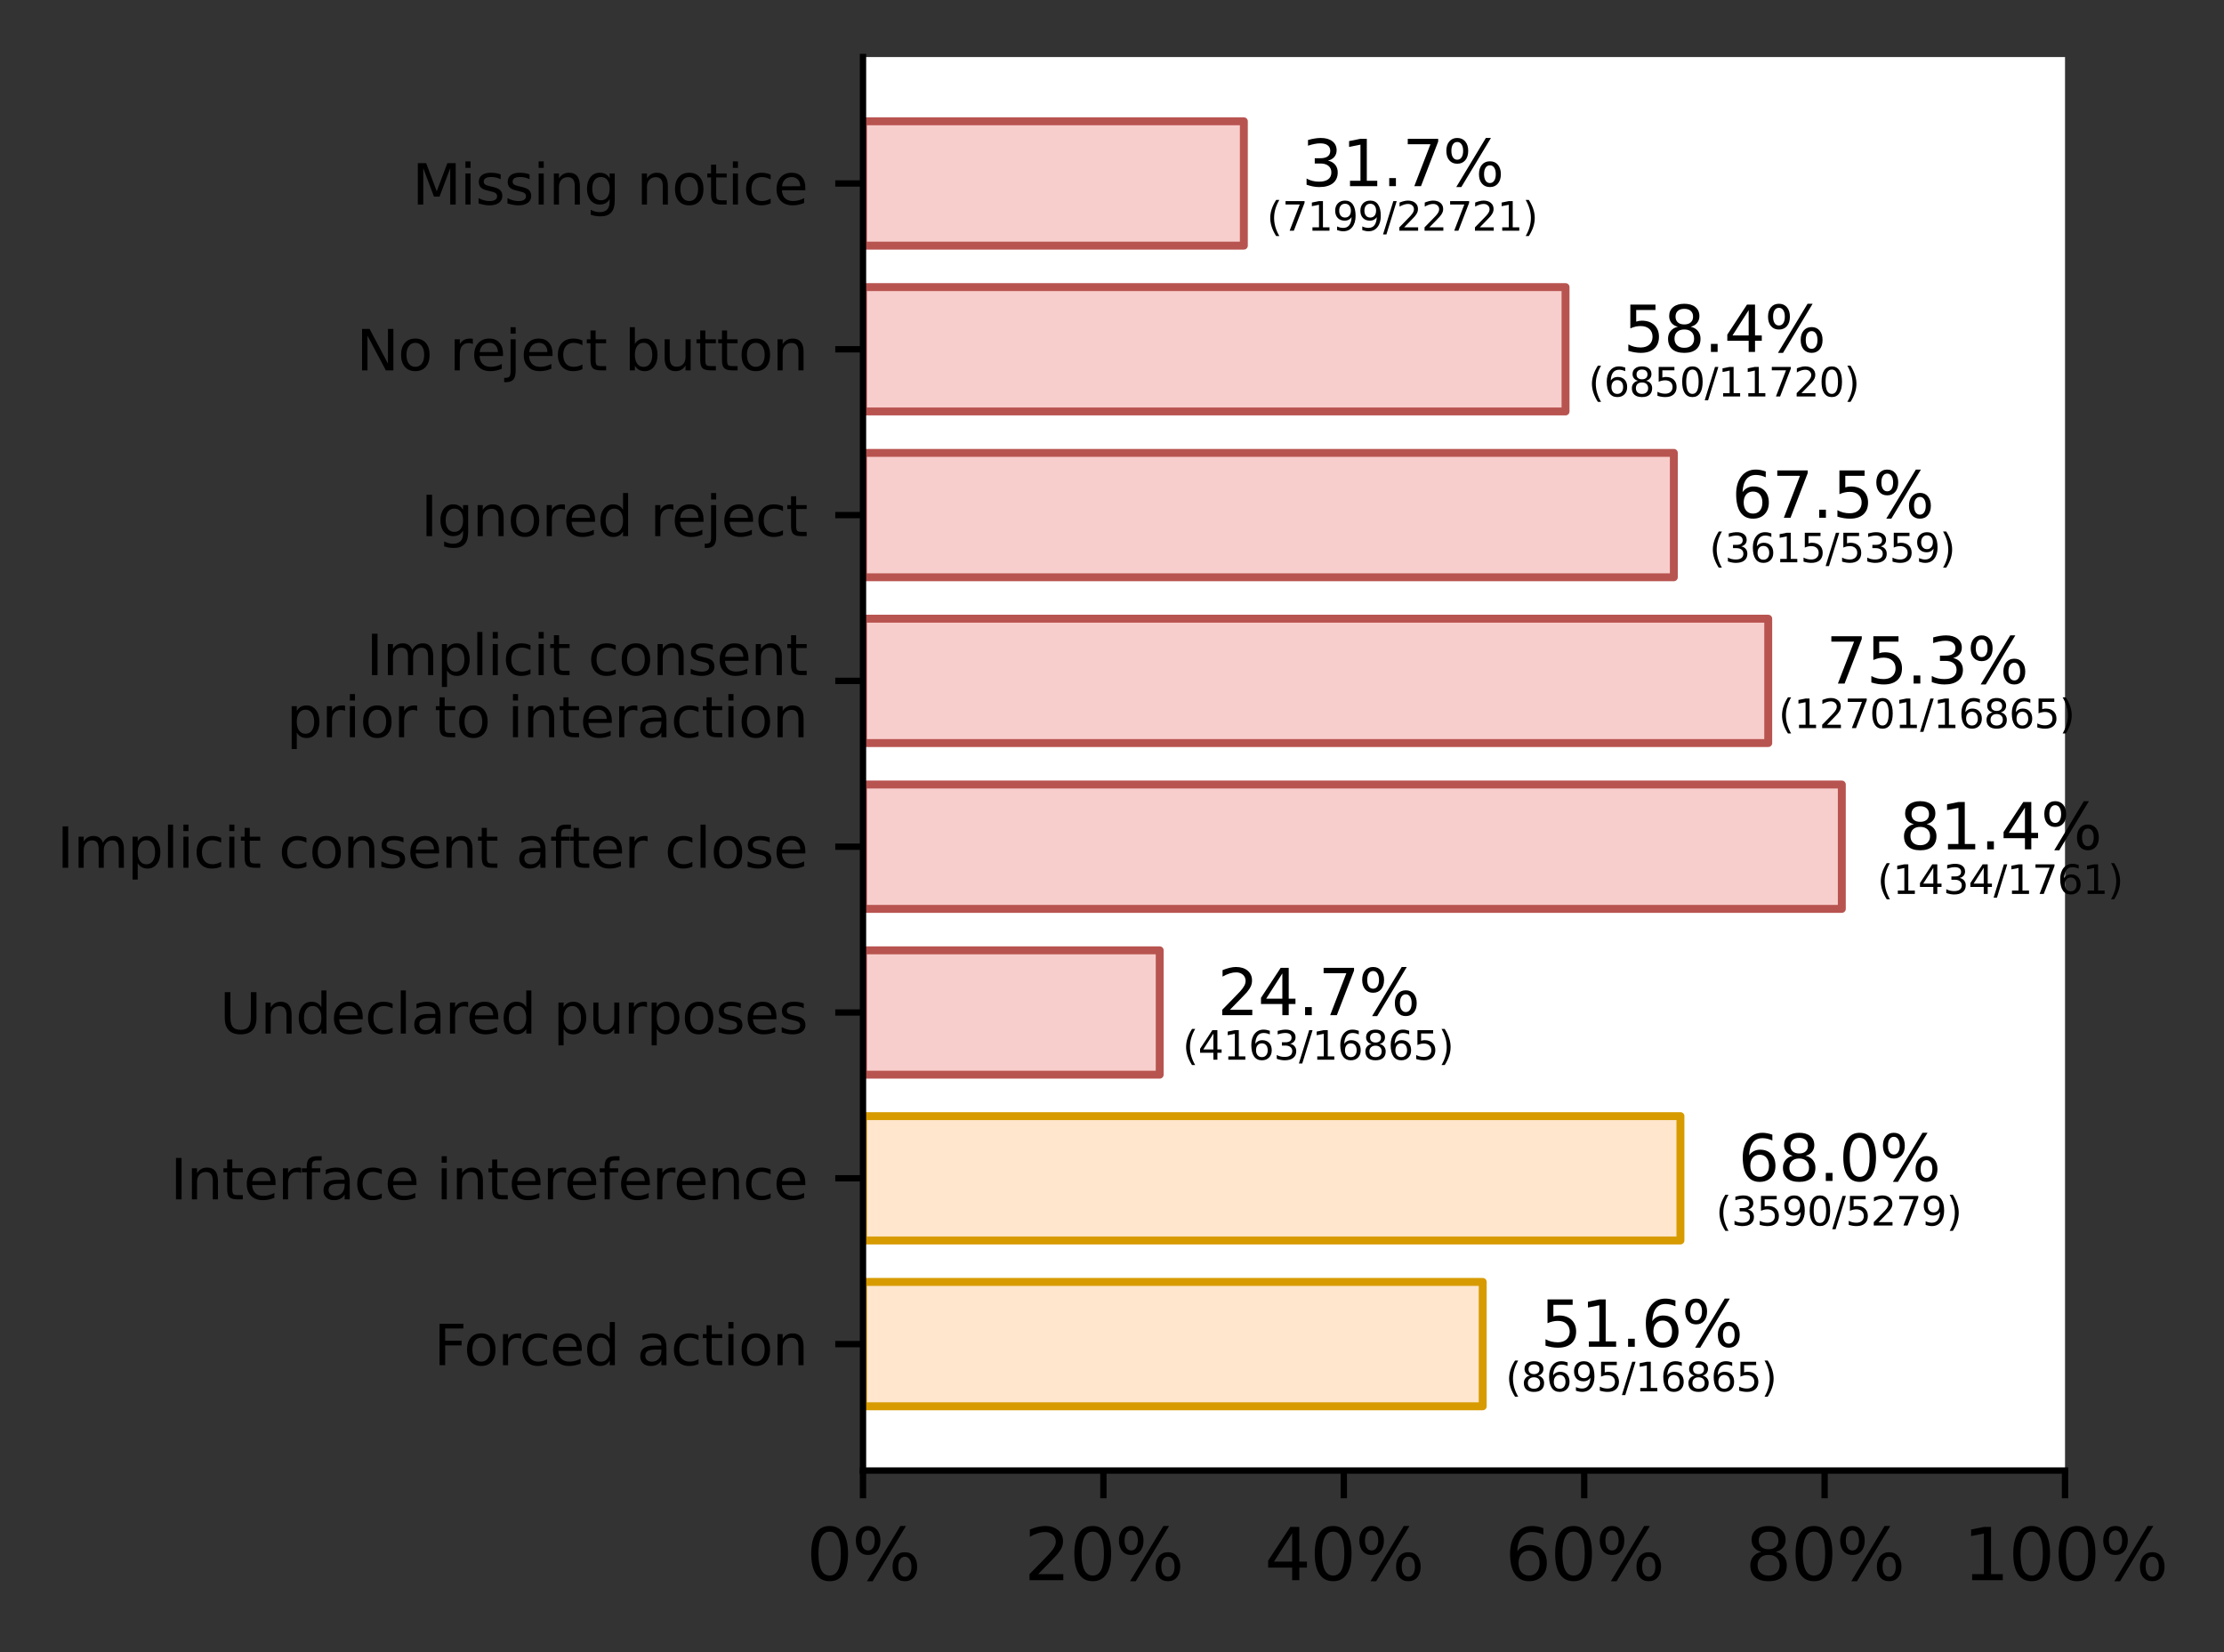 <?xml version="1.0" encoding="utf-8" standalone="no"?>
<!DOCTYPE svg PUBLIC "-//W3C//DTD SVG 1.1//EN"
  "http://www.w3.org/Graphics/SVG/1.1/DTD/svg11.dtd">
<svg xmlns:xlink="http://www.w3.org/1999/xlink" width="280.7pt" height="208.51pt" viewBox="0 0 280.7 208.51" xmlns="http://www.w3.org/2000/svg" version="1.1">
 <rect x="0" y="0" width="280.7" height="208.51" fill="#333333" stroke="none"/>
 <defs>
  <style type="text/css">*{stroke-linejoin: round; stroke-linecap: butt}</style>
 </defs>
 <g id="figure_1">
  <g id="patch_1">
   <path d="M 0 208.51 
L 280.7 208.51 
L 280.7 0 
L 0 0 
L 0 208.51 
z
" style="fill: none"/>
  </g>
  <g id="axes_1">
   <g id="patch_2">
    <path d="M 108.922 185.6 
L 260.635 185.6 
L 260.635 7.2 
L 108.922 7.2 
z
" style="fill: #ffffff"/>
   </g>
   <g id="patch_3">
    <path d="M 108.922 177.491 
L 187.14 177.491 
L 187.14 161.796 
L 108.922 161.796 
z
" clip-path="url(#p25008e82f8)" style="fill: #ffe6cc; stroke: #d79b00; stroke-linejoin: miter"/>
   </g>
   <g id="patch_4">
    <path d="M 108.922 156.564 
L 212.095 156.564 
L 212.095 140.869 
L 108.922 140.869 
z
" clip-path="url(#p25008e82f8)" style="fill: #ffe6cc; stroke: #d79b00; stroke-linejoin: miter"/>
   </g>
   <g id="patch_5">
    <path d="M 108.922 135.638 
L 146.371 135.638 
L 146.371 119.943 
L 108.922 119.943 
z
" clip-path="url(#p25008e82f8)" style="fill: #f8cecc; stroke: #b85450; stroke-linejoin: miter"/>
   </g>
   <g id="patch_6">
    <path d="M 108.922 114.711 
L 232.463 114.711 
L 232.463 99.016 
L 108.922 99.016 
z
" clip-path="url(#p25008e82f8)" style="fill: #f8cecc; stroke: #b85450; stroke-linejoin: miter"/>
   </g>
   <g id="patch_7">
    <path d="M 108.922 93.784 
L 223.176 93.784 
L 223.176 78.089 
L 108.922 78.089 
z
" clip-path="url(#p25008e82f8)" style="fill: #f8cecc; stroke: #b85450; stroke-linejoin: miter"/>
   </g>
   <g id="patch_8">
    <path d="M 108.922 72.857 
L 211.262 72.857 
L 211.262 57.162 
L 108.922 57.162 
z
" clip-path="url(#p25008e82f8)" style="fill: #f8cecc; stroke: #b85450; stroke-linejoin: miter"/>
   </g>
   <g id="patch_9">
    <path d="M 108.922 51.931 
L 197.594 51.931 
L 197.594 36.236 
L 108.922 36.236 
z
" clip-path="url(#p25008e82f8)" style="fill: #f8cecc; stroke: #b85450; stroke-linejoin: miter"/>
   </g>
   <g id="patch_10">
    <path d="M 108.922 31.004 
L 156.991 31.004 
L 156.991 15.309 
L 108.922 15.309 
z
" clip-path="url(#p25008e82f8)" style="fill: #f8cecc; stroke: #b85450; stroke-linejoin: miter"/>
   </g>
   <g id="matplotlib.axis_1">
    <g id="xtick_1">
     <g id="line2d_1">
      <defs>
       <path id="ma6d0a137b1" d="M 0 0 
L 0 3.5 
" style="stroke: #000000; stroke-width: 0.8"/>
      </defs>
      <g>
       <use xlink:href="#ma6d0a137b1" x="108.922" y="185.6" style="stroke: #000000; stroke-width: 0.8"/>
      </g>
     </g>
     <g id="text_1">
      <!-- 0% -->
      <g transform="translate(101.783 199.439)scale(0.09 -0.09)">
       <defs>
        <path id="DejaVuSans-30" d="M 2034 4250 
Q 1547 4250 1301 3770 
Q 1056 3291 1056 2328 
Q 1056 1369 1301 889 
Q 1547 409 2034 409 
Q 2525 409 2770 889 
Q 3016 1369 3016 2328 
Q 3016 3291 2770 3770 
Q 2525 4250 2034 4250 
z
M 2034 4750 
Q 2819 4750 3233 4129 
Q 3647 3509 3647 2328 
Q 3647 1150 3233 529 
Q 2819 -91 2034 -91 
Q 1250 -91 836 529 
Q 422 1150 422 2328 
Q 422 3509 836 4129 
Q 1250 4750 2034 4750 
z
" transform="scale(0.016)"/>
        <path id="DejaVuSans-25" d="M 4653 2053 
Q 4381 2053 4226 1822 
Q 4072 1591 4072 1178 
Q 4072 772 4226 539 
Q 4381 306 4653 306 
Q 4919 306 5073 539 
Q 5228 772 5228 1178 
Q 5228 1588 5073 1820 
Q 4919 2053 4653 2053 
z
M 4653 2450 
Q 5147 2450 5437 2106 
Q 5728 1763 5728 1178 
Q 5728 594 5436 251 
Q 5144 -91 4653 -91 
Q 4153 -91 3862 251 
Q 3572 594 3572 1178 
Q 3572 1766 3864 2108 
Q 4156 2450 4653 2450 
z
M 1428 4353 
Q 1159 4353 1004 4120 
Q 850 3888 850 3481 
Q 850 3069 1003 2837 
Q 1156 2606 1428 2606 
Q 1700 2606 1854 2837 
Q 2009 3069 2009 3481 
Q 2009 3884 1853 4118 
Q 1697 4353 1428 4353 
z
M 4250 4750 
L 4750 4750 
L 1831 -91 
L 1331 -91 
L 4250 4750 
z
M 1428 4750 
Q 1922 4750 2215 4408 
Q 2509 4066 2509 3481 
Q 2509 2891 2217 2550 
Q 1925 2209 1428 2209 
Q 931 2209 642 2551 
Q 353 2894 353 3481 
Q 353 4063 643 4406 
Q 934 4750 1428 4750 
z
" transform="scale(0.016)"/>
       </defs>
       <use xlink:href="#DejaVuSans-30"/>
       <use xlink:href="#DejaVuSans-25" x="63.623"/>
      </g>
     </g>
    </g>
    <g id="xtick_2">
     <g id="line2d_2">
      <g>
       <use xlink:href="#ma6d0a137b1" x="139.265" y="185.6" style="stroke: #000000; stroke-width: 0.8"/>
      </g>
     </g>
     <g id="text_2">
      <!-- 20% -->
      <g transform="translate(129.263 199.439)scale(0.09 -0.09)">
       <defs>
        <path id="DejaVuSans-32" d="M 1228 531 
L 3431 531 
L 3431 0 
L 469 0 
L 469 531 
Q 828 903 1448 1529 
Q 2069 2156 2228 2338 
Q 2531 2678 2651 2914 
Q 2772 3150 2772 3378 
Q 2772 3750 2511 3984 
Q 2250 4219 1831 4219 
Q 1534 4219 1204 4116 
Q 875 4013 500 3803 
L 500 4441 
Q 881 4594 1212 4672 
Q 1544 4750 1819 4750 
Q 2544 4750 2975 4387 
Q 3406 4025 3406 3419 
Q 3406 3131 3298 2873 
Q 3191 2616 2906 2266 
Q 2828 2175 2409 1742 
Q 1991 1309 1228 531 
z
" transform="scale(0.016)"/>
       </defs>
       <use xlink:href="#DejaVuSans-32"/>
       <use xlink:href="#DejaVuSans-30" x="63.623"/>
       <use xlink:href="#DejaVuSans-25" x="127.246"/>
      </g>
     </g>
    </g>
    <g id="xtick_3">
     <g id="line2d_3">
      <g>
       <use xlink:href="#ma6d0a137b1" x="169.607" y="185.6" style="stroke: #000000; stroke-width: 0.8"/>
      </g>
     </g>
     <g id="text_3">
      <!-- 40% -->
      <g transform="translate(159.605 199.439)scale(0.09 -0.09)">
       <defs>
        <path id="DejaVuSans-34" d="M 2419 4116 
L 825 1625 
L 2419 1625 
L 2419 4116 
z
M 2253 4666 
L 3047 4666 
L 3047 1625 
L 3713 1625 
L 3713 1100 
L 3047 1100 
L 3047 0 
L 2419 0 
L 2419 1100 
L 313 1100 
L 313 1709 
L 2253 4666 
z
" transform="scale(0.016)"/>
       </defs>
       <use xlink:href="#DejaVuSans-34"/>
       <use xlink:href="#DejaVuSans-30" x="63.623"/>
       <use xlink:href="#DejaVuSans-25" x="127.246"/>
      </g>
     </g>
    </g>
    <g id="xtick_4">
     <g id="line2d_4">
      <g>
       <use xlink:href="#ma6d0a137b1" x="199.95" y="185.6" style="stroke: #000000; stroke-width: 0.8"/>
      </g>
     </g>
     <g id="text_4">
      <!-- 60% -->
      <g transform="translate(189.948 199.439)scale(0.09 -0.09)">
       <defs>
        <path id="DejaVuSans-36" d="M 2113 2584 
Q 1688 2584 1439 2293 
Q 1191 2003 1191 1497 
Q 1191 994 1439 701 
Q 1688 409 2113 409 
Q 2538 409 2786 701 
Q 3034 994 3034 1497 
Q 3034 2003 2786 2293 
Q 2538 2584 2113 2584 
z
M 3366 4563 
L 3366 3988 
Q 3128 4100 2886 4159 
Q 2644 4219 2406 4219 
Q 1781 4219 1451 3797 
Q 1122 3375 1075 2522 
Q 1259 2794 1537 2939 
Q 1816 3084 2150 3084 
Q 2853 3084 3261 2657 
Q 3669 2231 3669 1497 
Q 3669 778 3244 343 
Q 2819 -91 2113 -91 
Q 1303 -91 875 529 
Q 447 1150 447 2328 
Q 447 3434 972 4092 
Q 1497 4750 2381 4750 
Q 2619 4750 2861 4703 
Q 3103 4656 3366 4563 
z
" transform="scale(0.016)"/>
       </defs>
       <use xlink:href="#DejaVuSans-36"/>
       <use xlink:href="#DejaVuSans-30" x="63.623"/>
       <use xlink:href="#DejaVuSans-25" x="127.246"/>
      </g>
     </g>
    </g>
    <g id="xtick_5">
     <g id="line2d_5">
      <g>
       <use xlink:href="#ma6d0a137b1" x="230.292" y="185.6" style="stroke: #000000; stroke-width: 0.8"/>
      </g>
     </g>
     <g id="text_5">
      <!-- 80% -->
      <g transform="translate(220.29 199.439)scale(0.09 -0.09)">
       <defs>
        <path id="DejaVuSans-38" d="M 2034 2216 
Q 1584 2216 1326 1975 
Q 1069 1734 1069 1313 
Q 1069 891 1326 650 
Q 1584 409 2034 409 
Q 2484 409 2743 651 
Q 3003 894 3003 1313 
Q 3003 1734 2745 1975 
Q 2488 2216 2034 2216 
z
M 1403 2484 
Q 997 2584 770 2862 
Q 544 3141 544 3541 
Q 544 4100 942 4425 
Q 1341 4750 2034 4750 
Q 2731 4750 3128 4425 
Q 3525 4100 3525 3541 
Q 3525 3141 3298 2862 
Q 3072 2584 2669 2484 
Q 3125 2378 3379 2068 
Q 3634 1759 3634 1313 
Q 3634 634 3220 271 
Q 2806 -91 2034 -91 
Q 1263 -91 848 271 
Q 434 634 434 1313 
Q 434 1759 690 2068 
Q 947 2378 1403 2484 
z
M 1172 3481 
Q 1172 3119 1398 2916 
Q 1625 2713 2034 2713 
Q 2441 2713 2670 2916 
Q 2900 3119 2900 3481 
Q 2900 3844 2670 4047 
Q 2441 4250 2034 4250 
Q 1625 4250 1398 4047 
Q 1172 3844 1172 3481 
z
" transform="scale(0.016)"/>
       </defs>
       <use xlink:href="#DejaVuSans-38"/>
       <use xlink:href="#DejaVuSans-30" x="63.623"/>
       <use xlink:href="#DejaVuSans-25" x="127.246"/>
      </g>
     </g>
    </g>
    <g id="xtick_6">
     <g id="line2d_6">
      <g>
       <use xlink:href="#ma6d0a137b1" x="260.635" y="185.6" style="stroke: #000000; stroke-width: 0.8"/>
      </g>
     </g>
     <g id="text_6">
      <!-- 100% -->
      <g transform="translate(247.769 199.439)scale(0.09 -0.09)">
       <defs>
        <path id="DejaVuSans-31" d="M 794 531 
L 1825 531 
L 1825 4091 
L 703 3866 
L 703 4441 
L 1819 4666 
L 2450 4666 
L 2450 531 
L 3481 531 
L 3481 0 
L 794 0 
L 794 531 
z
" transform="scale(0.016)"/>
       </defs>
       <use xlink:href="#DejaVuSans-31"/>
       <use xlink:href="#DejaVuSans-30" x="63.623"/>
       <use xlink:href="#DejaVuSans-30" x="127.246"/>
       <use xlink:href="#DejaVuSans-25" x="190.869"/>
      </g>
     </g>
    </g>
   </g>
   <g id="matplotlib.axis_2">
    <g id="ytick_1">
     <g id="line2d_7">
      <defs>
       <path id="m788b584816" d="M 0 0 
L -3.5 0 
" style="stroke: #000000; stroke-width: 0.8"/>
      </defs>
      <g>
       <use xlink:href="#m788b584816" x="108.922" y="169.643" style="stroke: #000000; stroke-width: 0.8"/>
      </g>
     </g>
     <g id="text_7">
      <!-- Forced action -->
      <g transform="translate(54.775 172.303)scale(0.07 -0.07)">
       <defs>
        <path id="DejaVuSans-46" d="M 628 4666 
L 3309 4666 
L 3309 4134 
L 1259 4134 
L 1259 2759 
L 3109 2759 
L 3109 2228 
L 1259 2228 
L 1259 0 
L 628 0 
L 628 4666 
z
" transform="scale(0.016)"/>
        <path id="DejaVuSans-6f" d="M 1959 3097 
Q 1497 3097 1228 2736 
Q 959 2375 959 1747 
Q 959 1119 1226 758 
Q 1494 397 1959 397 
Q 2419 397 2687 759 
Q 2956 1122 2956 1747 
Q 2956 2369 2687 2733 
Q 2419 3097 1959 3097 
z
M 1959 3584 
Q 2709 3584 3137 3096 
Q 3566 2609 3566 1747 
Q 3566 888 3137 398 
Q 2709 -91 1959 -91 
Q 1206 -91 779 398 
Q 353 888 353 1747 
Q 353 2609 779 3096 
Q 1206 3584 1959 3584 
z
" transform="scale(0.016)"/>
        <path id="DejaVuSans-72" d="M 2631 2963 
Q 2534 3019 2420 3045 
Q 2306 3072 2169 3072 
Q 1681 3072 1420 2755 
Q 1159 2438 1159 1844 
L 1159 0 
L 581 0 
L 581 3500 
L 1159 3500 
L 1159 2956 
Q 1341 3275 1631 3429 
Q 1922 3584 2338 3584 
Q 2397 3584 2469 3576 
Q 2541 3569 2628 3553 
L 2631 2963 
z
" transform="scale(0.016)"/>
        <path id="DejaVuSans-63" d="M 3122 3366 
L 3122 2828 
Q 2878 2963 2633 3030 
Q 2388 3097 2138 3097 
Q 1578 3097 1268 2742 
Q 959 2388 959 1747 
Q 959 1106 1268 751 
Q 1578 397 2138 397 
Q 2388 397 2633 464 
Q 2878 531 3122 666 
L 3122 134 
Q 2881 22 2623 -34 
Q 2366 -91 2075 -91 
Q 1284 -91 818 406 
Q 353 903 353 1747 
Q 353 2603 823 3093 
Q 1294 3584 2113 3584 
Q 2378 3584 2631 3529 
Q 2884 3475 3122 3366 
z
" transform="scale(0.016)"/>
        <path id="DejaVuSans-65" d="M 3597 1894 
L 3597 1613 
L 953 1613 
Q 991 1019 1311 708 
Q 1631 397 2203 397 
Q 2534 397 2845 478 
Q 3156 559 3463 722 
L 3463 178 
Q 3153 47 2828 -22 
Q 2503 -91 2169 -91 
Q 1331 -91 842 396 
Q 353 884 353 1716 
Q 353 2575 817 3079 
Q 1281 3584 2069 3584 
Q 2775 3584 3186 3129 
Q 3597 2675 3597 1894 
z
M 3022 2063 
Q 3016 2534 2758 2815 
Q 2500 3097 2075 3097 
Q 1594 3097 1305 2825 
Q 1016 2553 972 2059 
L 3022 2063 
z
" transform="scale(0.016)"/>
        <path id="DejaVuSans-64" d="M 2906 2969 
L 2906 4863 
L 3481 4863 
L 3481 0 
L 2906 0 
L 2906 525 
Q 2725 213 2448 61 
Q 2172 -91 1784 -91 
Q 1150 -91 751 415 
Q 353 922 353 1747 
Q 353 2572 751 3078 
Q 1150 3584 1784 3584 
Q 2172 3584 2448 3432 
Q 2725 3281 2906 2969 
z
M 947 1747 
Q 947 1113 1208 752 
Q 1469 391 1925 391 
Q 2381 391 2643 752 
Q 2906 1113 2906 1747 
Q 2906 2381 2643 2742 
Q 2381 3103 1925 3103 
Q 1469 3103 1208 2742 
Q 947 2381 947 1747 
z
" transform="scale(0.016)"/>
        <path id="DejaVuSans-20" transform="scale(0.016)"/>
        <path id="DejaVuSans-61" d="M 2194 1759 
Q 1497 1759 1228 1600 
Q 959 1441 959 1056 
Q 959 750 1161 570 
Q 1363 391 1709 391 
Q 2188 391 2477 730 
Q 2766 1069 2766 1631 
L 2766 1759 
L 2194 1759 
z
M 3341 1997 
L 3341 0 
L 2766 0 
L 2766 531 
Q 2569 213 2275 61 
Q 1981 -91 1556 -91 
Q 1019 -91 701 211 
Q 384 513 384 1019 
Q 384 1609 779 1909 
Q 1175 2209 1959 2209 
L 2766 2209 
L 2766 2266 
Q 2766 2663 2505 2880 
Q 2244 3097 1772 3097 
Q 1472 3097 1187 3025 
Q 903 2953 641 2809 
L 641 3341 
Q 956 3463 1253 3523 
Q 1550 3584 1831 3584 
Q 2591 3584 2966 3190 
Q 3341 2797 3341 1997 
z
" transform="scale(0.016)"/>
        <path id="DejaVuSans-74" d="M 1172 4494 
L 1172 3500 
L 2356 3500 
L 2356 3053 
L 1172 3053 
L 1172 1153 
Q 1172 725 1289 603 
Q 1406 481 1766 481 
L 2356 481 
L 2356 0 
L 1766 0 
Q 1100 0 847 248 
Q 594 497 594 1153 
L 594 3053 
L 172 3053 
L 172 3500 
L 594 3500 
L 594 4494 
L 1172 4494 
z
" transform="scale(0.016)"/>
        <path id="DejaVuSans-69" d="M 603 3500 
L 1178 3500 
L 1178 0 
L 603 0 
L 603 3500 
z
M 603 4863 
L 1178 4863 
L 1178 4134 
L 603 4134 
L 603 4863 
z
" transform="scale(0.016)"/>
        <path id="DejaVuSans-6e" d="M 3513 2113 
L 3513 0 
L 2938 0 
L 2938 2094 
Q 2938 2591 2744 2837 
Q 2550 3084 2163 3084 
Q 1697 3084 1428 2787 
Q 1159 2491 1159 1978 
L 1159 0 
L 581 0 
L 581 3500 
L 1159 3500 
L 1159 2956 
Q 1366 3272 1645 3428 
Q 1925 3584 2291 3584 
Q 2894 3584 3203 3211 
Q 3513 2838 3513 2113 
z
" transform="scale(0.016)"/>
       </defs>
       <use xlink:href="#DejaVuSans-46"/>
       <use xlink:href="#DejaVuSans-6f" x="53.895"/>
       <use xlink:href="#DejaVuSans-72" x="115.076"/>
       <use xlink:href="#DejaVuSans-63" x="153.939"/>
       <use xlink:href="#DejaVuSans-65" x="208.92"/>
       <use xlink:href="#DejaVuSans-64" x="270.443"/>
       <use xlink:href="#DejaVuSans-20" x="333.92"/>
       <use xlink:href="#DejaVuSans-61" x="365.707"/>
       <use xlink:href="#DejaVuSans-63" x="426.986"/>
       <use xlink:href="#DejaVuSans-74" x="481.967"/>
       <use xlink:href="#DejaVuSans-69" x="521.176"/>
       <use xlink:href="#DejaVuSans-6f" x="548.959"/>
       <use xlink:href="#DejaVuSans-6e" x="610.141"/>
      </g>
     </g>
    </g>
    <g id="ytick_2">
     <g id="line2d_8">
      <g>
       <use xlink:href="#m788b584816" x="108.922" y="148.717" style="stroke: #000000; stroke-width: 0.8"/>
      </g>
     </g>
     <g id="text_8">
      <!-- Interface intereference -->
      <g transform="translate(21.506 151.376)scale(0.07 -0.07)">
       <defs>
        <path id="DejaVuSans-49" d="M 628 4666 
L 1259 4666 
L 1259 0 
L 628 0 
L 628 4666 
z
" transform="scale(0.016)"/>
        <path id="DejaVuSans-66" d="M 2375 4863 
L 2375 4384 
L 1825 4384 
Q 1516 4384 1395 4259 
Q 1275 4134 1275 3809 
L 1275 3500 
L 2222 3500 
L 2222 3053 
L 1275 3053 
L 1275 0 
L 697 0 
L 697 3053 
L 147 3053 
L 147 3500 
L 697 3500 
L 697 3744 
Q 697 4328 969 4595 
Q 1241 4863 1831 4863 
L 2375 4863 
z
" transform="scale(0.016)"/>
       </defs>
       <use xlink:href="#DejaVuSans-49"/>
       <use xlink:href="#DejaVuSans-6e" x="29.492"/>
       <use xlink:href="#DejaVuSans-74" x="92.871"/>
       <use xlink:href="#DejaVuSans-65" x="132.08"/>
       <use xlink:href="#DejaVuSans-72" x="193.604"/>
       <use xlink:href="#DejaVuSans-66" x="234.717"/>
       <use xlink:href="#DejaVuSans-61" x="269.922"/>
       <use xlink:href="#DejaVuSans-63" x="331.201"/>
       <use xlink:href="#DejaVuSans-65" x="386.182"/>
       <use xlink:href="#DejaVuSans-20" x="447.705"/>
       <use xlink:href="#DejaVuSans-69" x="479.492"/>
       <use xlink:href="#DejaVuSans-6e" x="507.275"/>
       <use xlink:href="#DejaVuSans-74" x="570.654"/>
       <use xlink:href="#DejaVuSans-65" x="609.863"/>
       <use xlink:href="#DejaVuSans-72" x="671.387"/>
       <use xlink:href="#DejaVuSans-65" x="710.25"/>
       <use xlink:href="#DejaVuSans-66" x="771.773"/>
       <use xlink:href="#DejaVuSans-65" x="806.979"/>
       <use xlink:href="#DejaVuSans-72" x="868.502"/>
       <use xlink:href="#DejaVuSans-65" x="907.365"/>
       <use xlink:href="#DejaVuSans-6e" x="968.889"/>
       <use xlink:href="#DejaVuSans-63" x="1032.268"/>
       <use xlink:href="#DejaVuSans-65" x="1087.248"/>
      </g>
     </g>
    </g>
    <g id="ytick_3">
     <g id="line2d_9">
      <g>
       <use xlink:href="#m788b584816" x="108.922" y="127.79" style="stroke: #000000; stroke-width: 0.8"/>
      </g>
     </g>
     <g id="text_9">
      <!-- Undeclared purposes -->
      <g transform="translate(27.747 130.449)scale(0.07 -0.07)">
       <defs>
        <path id="DejaVuSans-55" d="M 556 4666 
L 1191 4666 
L 1191 1831 
Q 1191 1081 1462 751 
Q 1734 422 2344 422 
Q 2950 422 3222 751 
Q 3494 1081 3494 1831 
L 3494 4666 
L 4128 4666 
L 4128 1753 
Q 4128 841 3676 375 
Q 3225 -91 2344 -91 
Q 1459 -91 1007 375 
Q 556 841 556 1753 
L 556 4666 
z
" transform="scale(0.016)"/>
        <path id="DejaVuSans-6c" d="M 603 4863 
L 1178 4863 
L 1178 0 
L 603 0 
L 603 4863 
z
" transform="scale(0.016)"/>
        <path id="DejaVuSans-70" d="M 1159 525 
L 1159 -1331 
L 581 -1331 
L 581 3500 
L 1159 3500 
L 1159 2969 
Q 1341 3281 1617 3432 
Q 1894 3584 2278 3584 
Q 2916 3584 3314 3078 
Q 3713 2572 3713 1747 
Q 3713 922 3314 415 
Q 2916 -91 2278 -91 
Q 1894 -91 1617 61 
Q 1341 213 1159 525 
z
M 3116 1747 
Q 3116 2381 2855 2742 
Q 2594 3103 2138 3103 
Q 1681 3103 1420 2742 
Q 1159 2381 1159 1747 
Q 1159 1113 1420 752 
Q 1681 391 2138 391 
Q 2594 391 2855 752 
Q 3116 1113 3116 1747 
z
" transform="scale(0.016)"/>
        <path id="DejaVuSans-75" d="M 544 1381 
L 544 3500 
L 1119 3500 
L 1119 1403 
Q 1119 906 1312 657 
Q 1506 409 1894 409 
Q 2359 409 2629 706 
Q 2900 1003 2900 1516 
L 2900 3500 
L 3475 3500 
L 3475 0 
L 2900 0 
L 2900 538 
Q 2691 219 2414 64 
Q 2138 -91 1772 -91 
Q 1169 -91 856 284 
Q 544 659 544 1381 
z
M 1991 3584 
L 1991 3584 
z
" transform="scale(0.016)"/>
        <path id="DejaVuSans-73" d="M 2834 3397 
L 2834 2853 
Q 2591 2978 2328 3040 
Q 2066 3103 1784 3103 
Q 1356 3103 1142 2972 
Q 928 2841 928 2578 
Q 928 2378 1081 2264 
Q 1234 2150 1697 2047 
L 1894 2003 
Q 2506 1872 2764 1633 
Q 3022 1394 3022 966 
Q 3022 478 2636 193 
Q 2250 -91 1575 -91 
Q 1294 -91 989 -36 
Q 684 19 347 128 
L 347 722 
Q 666 556 975 473 
Q 1284 391 1588 391 
Q 1994 391 2212 530 
Q 2431 669 2431 922 
Q 2431 1156 2273 1281 
Q 2116 1406 1581 1522 
L 1381 1569 
Q 847 1681 609 1914 
Q 372 2147 372 2553 
Q 372 3047 722 3315 
Q 1072 3584 1716 3584 
Q 2034 3584 2315 3537 
Q 2597 3491 2834 3397 
z
" transform="scale(0.016)"/>
       </defs>
       <use xlink:href="#DejaVuSans-55"/>
       <use xlink:href="#DejaVuSans-6e" x="73.193"/>
       <use xlink:href="#DejaVuSans-64" x="136.572"/>
       <use xlink:href="#DejaVuSans-65" x="200.049"/>
       <use xlink:href="#DejaVuSans-63" x="261.572"/>
       <use xlink:href="#DejaVuSans-6c" x="316.553"/>
       <use xlink:href="#DejaVuSans-61" x="344.336"/>
       <use xlink:href="#DejaVuSans-72" x="405.615"/>
       <use xlink:href="#DejaVuSans-65" x="444.479"/>
       <use xlink:href="#DejaVuSans-64" x="506.002"/>
       <use xlink:href="#DejaVuSans-20" x="569.479"/>
       <use xlink:href="#DejaVuSans-70" x="601.266"/>
       <use xlink:href="#DejaVuSans-75" x="664.742"/>
       <use xlink:href="#DejaVuSans-72" x="728.121"/>
       <use xlink:href="#DejaVuSans-70" x="769.234"/>
       <use xlink:href="#DejaVuSans-6f" x="832.711"/>
       <use xlink:href="#DejaVuSans-73" x="893.893"/>
       <use xlink:href="#DejaVuSans-65" x="945.992"/>
       <use xlink:href="#DejaVuSans-73" x="1007.516"/>
      </g>
     </g>
    </g>
    <g id="ytick_4">
     <g id="line2d_10">
      <g>
       <use xlink:href="#m788b584816" x="108.922" y="106.863" style="stroke: #000000; stroke-width: 0.8"/>
      </g>
     </g>
     <g id="text_10">
      <!-- Implicit consent after close -->
      <g transform="translate(7.2 109.523)scale(0.07 -0.07)">
       <defs>
        <path id="DejaVuSans-6d" d="M 3328 2828 
Q 3544 3216 3844 3400 
Q 4144 3584 4550 3584 
Q 5097 3584 5394 3201 
Q 5691 2819 5691 2113 
L 5691 0 
L 5113 0 
L 5113 2094 
Q 5113 2597 4934 2840 
Q 4756 3084 4391 3084 
Q 3944 3084 3684 2787 
Q 3425 2491 3425 1978 
L 3425 0 
L 2847 0 
L 2847 2094 
Q 2847 2600 2669 2842 
Q 2491 3084 2119 3084 
Q 1678 3084 1418 2786 
Q 1159 2488 1159 1978 
L 1159 0 
L 581 0 
L 581 3500 
L 1159 3500 
L 1159 2956 
Q 1356 3278 1631 3431 
Q 1906 3584 2284 3584 
Q 2666 3584 2933 3390 
Q 3200 3197 3328 2828 
z
" transform="scale(0.016)"/>
       </defs>
       <use xlink:href="#DejaVuSans-49"/>
       <use xlink:href="#DejaVuSans-6d" x="29.492"/>
       <use xlink:href="#DejaVuSans-70" x="126.904"/>
       <use xlink:href="#DejaVuSans-6c" x="190.381"/>
       <use xlink:href="#DejaVuSans-69" x="218.164"/>
       <use xlink:href="#DejaVuSans-63" x="245.947"/>
       <use xlink:href="#DejaVuSans-69" x="300.928"/>
       <use xlink:href="#DejaVuSans-74" x="328.711"/>
       <use xlink:href="#DejaVuSans-20" x="367.92"/>
       <use xlink:href="#DejaVuSans-63" x="399.707"/>
       <use xlink:href="#DejaVuSans-6f" x="454.688"/>
       <use xlink:href="#DejaVuSans-6e" x="515.869"/>
       <use xlink:href="#DejaVuSans-73" x="579.248"/>
       <use xlink:href="#DejaVuSans-65" x="631.348"/>
       <use xlink:href="#DejaVuSans-6e" x="692.871"/>
       <use xlink:href="#DejaVuSans-74" x="756.25"/>
       <use xlink:href="#DejaVuSans-20" x="795.459"/>
       <use xlink:href="#DejaVuSans-61" x="827.246"/>
       <use xlink:href="#DejaVuSans-66" x="888.525"/>
       <use xlink:href="#DejaVuSans-74" x="921.98"/>
       <use xlink:href="#DejaVuSans-65" x="961.189"/>
       <use xlink:href="#DejaVuSans-72" x="1022.713"/>
       <use xlink:href="#DejaVuSans-20" x="1063.826"/>
       <use xlink:href="#DejaVuSans-63" x="1095.613"/>
       <use xlink:href="#DejaVuSans-6c" x="1150.594"/>
       <use xlink:href="#DejaVuSans-6f" x="1178.377"/>
       <use xlink:href="#DejaVuSans-73" x="1239.559"/>
       <use xlink:href="#DejaVuSans-65" x="1291.658"/>
      </g>
     </g>
    </g>
    <g id="ytick_5">
     <g id="line2d_11">
      <g>
       <use xlink:href="#m788b584816" x="108.922" y="85.937" style="stroke: #000000; stroke-width: 0.8"/>
      </g>
     </g>
     <g id="text_11">
      <!-- Implicit consent -->
      <g transform="translate(46.24 85.209)scale(0.07 -0.07)">
       <use xlink:href="#DejaVuSans-49"/>
       <use xlink:href="#DejaVuSans-6d" x="29.492"/>
       <use xlink:href="#DejaVuSans-70" x="126.904"/>
       <use xlink:href="#DejaVuSans-6c" x="190.381"/>
       <use xlink:href="#DejaVuSans-69" x="218.164"/>
       <use xlink:href="#DejaVuSans-63" x="245.947"/>
       <use xlink:href="#DejaVuSans-69" x="300.928"/>
       <use xlink:href="#DejaVuSans-74" x="328.711"/>
       <use xlink:href="#DejaVuSans-20" x="367.92"/>
       <use xlink:href="#DejaVuSans-63" x="399.707"/>
       <use xlink:href="#DejaVuSans-6f" x="454.688"/>
       <use xlink:href="#DejaVuSans-6e" x="515.869"/>
       <use xlink:href="#DejaVuSans-73" x="579.248"/>
       <use xlink:href="#DejaVuSans-65" x="631.348"/>
       <use xlink:href="#DejaVuSans-6e" x="692.871"/>
       <use xlink:href="#DejaVuSans-74" x="756.25"/>
      </g>
      <!-- prior to interaction -->
      <g transform="translate(36.161 93.047)scale(0.07 -0.07)">
       <use xlink:href="#DejaVuSans-70"/>
       <use xlink:href="#DejaVuSans-72" x="63.477"/>
       <use xlink:href="#DejaVuSans-69" x="104.59"/>
       <use xlink:href="#DejaVuSans-6f" x="132.373"/>
       <use xlink:href="#DejaVuSans-72" x="193.555"/>
       <use xlink:href="#DejaVuSans-20" x="234.668"/>
       <use xlink:href="#DejaVuSans-74" x="266.455"/>
       <use xlink:href="#DejaVuSans-6f" x="305.664"/>
       <use xlink:href="#DejaVuSans-20" x="366.846"/>
       <use xlink:href="#DejaVuSans-69" x="398.633"/>
       <use xlink:href="#DejaVuSans-6e" x="426.416"/>
       <use xlink:href="#DejaVuSans-74" x="489.795"/>
       <use xlink:href="#DejaVuSans-65" x="529.004"/>
       <use xlink:href="#DejaVuSans-72" x="590.527"/>
       <use xlink:href="#DejaVuSans-61" x="631.641"/>
       <use xlink:href="#DejaVuSans-63" x="692.92"/>
       <use xlink:href="#DejaVuSans-74" x="747.9"/>
       <use xlink:href="#DejaVuSans-69" x="787.109"/>
       <use xlink:href="#DejaVuSans-6f" x="814.893"/>
       <use xlink:href="#DejaVuSans-6e" x="876.074"/>
      </g>
     </g>
    </g>
    <g id="ytick_6">
     <g id="line2d_12">
      <g>
       <use xlink:href="#m788b584816" x="108.922" y="65.01" style="stroke: #000000; stroke-width: 0.8"/>
      </g>
     </g>
     <g id="text_12">
      <!-- Ignored reject -->
      <g transform="translate(53.125 67.669)scale(0.07 -0.07)">
       <defs>
        <path id="DejaVuSans-67" d="M 2906 1791 
Q 2906 2416 2648 2759 
Q 2391 3103 1925 3103 
Q 1463 3103 1205 2759 
Q 947 2416 947 1791 
Q 947 1169 1205 825 
Q 1463 481 1925 481 
Q 2391 481 2648 825 
Q 2906 1169 2906 1791 
z
M 3481 434 
Q 3481 -459 3084 -895 
Q 2688 -1331 1869 -1331 
Q 1566 -1331 1297 -1286 
Q 1028 -1241 775 -1147 
L 775 -588 
Q 1028 -725 1275 -790 
Q 1522 -856 1778 -856 
Q 2344 -856 2625 -561 
Q 2906 -266 2906 331 
L 2906 616 
Q 2728 306 2450 153 
Q 2172 0 1784 0 
Q 1141 0 747 490 
Q 353 981 353 1791 
Q 353 2603 747 3093 
Q 1141 3584 1784 3584 
Q 2172 3584 2450 3431 
Q 2728 3278 2906 2969 
L 2906 3500 
L 3481 3500 
L 3481 434 
z
" transform="scale(0.016)"/>
        <path id="DejaVuSans-6a" d="M 603 3500 
L 1178 3500 
L 1178 -63 
Q 1178 -731 923 -1031 
Q 669 -1331 103 -1331 
L -116 -1331 
L -116 -844 
L 38 -844 
Q 366 -844 484 -692 
Q 603 -541 603 -63 
L 603 3500 
z
M 603 4863 
L 1178 4863 
L 1178 4134 
L 603 4134 
L 603 4863 
z
" transform="scale(0.016)"/>
       </defs>
       <use xlink:href="#DejaVuSans-49"/>
       <use xlink:href="#DejaVuSans-67" x="29.492"/>
       <use xlink:href="#DejaVuSans-6e" x="92.969"/>
       <use xlink:href="#DejaVuSans-6f" x="156.348"/>
       <use xlink:href="#DejaVuSans-72" x="217.529"/>
       <use xlink:href="#DejaVuSans-65" x="256.393"/>
       <use xlink:href="#DejaVuSans-64" x="317.916"/>
       <use xlink:href="#DejaVuSans-20" x="381.393"/>
       <use xlink:href="#DejaVuSans-72" x="413.18"/>
       <use xlink:href="#DejaVuSans-65" x="452.043"/>
       <use xlink:href="#DejaVuSans-6a" x="513.566"/>
       <use xlink:href="#DejaVuSans-65" x="541.35"/>
       <use xlink:href="#DejaVuSans-63" x="602.873"/>
       <use xlink:href="#DejaVuSans-74" x="657.854"/>
      </g>
     </g>
    </g>
    <g id="ytick_7">
     <g id="line2d_13">
      <g>
       <use xlink:href="#m788b584816" x="108.922" y="44.083" style="stroke: #000000; stroke-width: 0.8"/>
      </g>
     </g>
     <g id="text_13">
      <!-- No reject button -->
      <g transform="translate(44.992 46.743)scale(0.07 -0.07)">
       <defs>
        <path id="DejaVuSans-4e" d="M 628 4666 
L 1478 4666 
L 3547 763 
L 3547 4666 
L 4159 4666 
L 4159 0 
L 3309 0 
L 1241 3903 
L 1241 0 
L 628 0 
L 628 4666 
z
" transform="scale(0.016)"/>
        <path id="DejaVuSans-62" d="M 3116 1747 
Q 3116 2381 2855 2742 
Q 2594 3103 2138 3103 
Q 1681 3103 1420 2742 
Q 1159 2381 1159 1747 
Q 1159 1113 1420 752 
Q 1681 391 2138 391 
Q 2594 391 2855 752 
Q 3116 1113 3116 1747 
z
M 1159 2969 
Q 1341 3281 1617 3432 
Q 1894 3584 2278 3584 
Q 2916 3584 3314 3078 
Q 3713 2572 3713 1747 
Q 3713 922 3314 415 
Q 2916 -91 2278 -91 
Q 1894 -91 1617 61 
Q 1341 213 1159 525 
L 1159 0 
L 581 0 
L 581 4863 
L 1159 4863 
L 1159 2969 
z
" transform="scale(0.016)"/>
       </defs>
       <use xlink:href="#DejaVuSans-4e"/>
       <use xlink:href="#DejaVuSans-6f" x="74.805"/>
       <use xlink:href="#DejaVuSans-20" x="135.986"/>
       <use xlink:href="#DejaVuSans-72" x="167.773"/>
       <use xlink:href="#DejaVuSans-65" x="206.637"/>
       <use xlink:href="#DejaVuSans-6a" x="268.16"/>
       <use xlink:href="#DejaVuSans-65" x="295.943"/>
       <use xlink:href="#DejaVuSans-63" x="357.467"/>
       <use xlink:href="#DejaVuSans-74" x="412.447"/>
       <use xlink:href="#DejaVuSans-20" x="451.656"/>
       <use xlink:href="#DejaVuSans-62" x="483.443"/>
       <use xlink:href="#DejaVuSans-75" x="546.92"/>
       <use xlink:href="#DejaVuSans-74" x="610.299"/>
       <use xlink:href="#DejaVuSans-74" x="649.508"/>
       <use xlink:href="#DejaVuSans-6f" x="688.717"/>
       <use xlink:href="#DejaVuSans-6e" x="749.898"/>
      </g>
     </g>
    </g>
    <g id="ytick_8">
     <g id="line2d_14">
      <g>
       <use xlink:href="#m788b584816" x="108.922" y="23.157" style="stroke: #000000; stroke-width: 0.8"/>
      </g>
     </g>
     <g id="text_14">
      <!-- Missing notice -->
      <g transform="translate(52.031 25.816)scale(0.07 -0.07)">
       <defs>
        <path id="DejaVuSans-4d" d="M 628 4666 
L 1569 4666 
L 2759 1491 
L 3956 4666 
L 4897 4666 
L 4897 0 
L 4281 0 
L 4281 4097 
L 3078 897 
L 2444 897 
L 1241 4097 
L 1241 0 
L 628 0 
L 628 4666 
z
" transform="scale(0.016)"/>
       </defs>
       <use xlink:href="#DejaVuSans-4d"/>
       <use xlink:href="#DejaVuSans-69" x="86.279"/>
       <use xlink:href="#DejaVuSans-73" x="114.062"/>
       <use xlink:href="#DejaVuSans-73" x="166.162"/>
       <use xlink:href="#DejaVuSans-69" x="218.262"/>
       <use xlink:href="#DejaVuSans-6e" x="246.045"/>
       <use xlink:href="#DejaVuSans-67" x="309.424"/>
       <use xlink:href="#DejaVuSans-20" x="372.9"/>
       <use xlink:href="#DejaVuSans-6e" x="404.688"/>
       <use xlink:href="#DejaVuSans-6f" x="468.066"/>
       <use xlink:href="#DejaVuSans-74" x="529.248"/>
       <use xlink:href="#DejaVuSans-69" x="568.457"/>
       <use xlink:href="#DejaVuSans-63" x="596.24"/>
       <use xlink:href="#DejaVuSans-65" x="651.221"/>
      </g>
     </g>
    </g>
   </g>
   <g id="patch_11">
    <path d="M 108.922 185.6 
L 108.922 7.2 
" style="fill: none; stroke: #000000; stroke-width: 0.8; stroke-linejoin: miter; stroke-linecap: square"/>
   </g>
   <g id="patch_12">
    <path d="M 108.922 185.6 
L 260.635 185.6 
" style="fill: none; stroke: #000000; stroke-width: 0.8; stroke-linejoin: miter; stroke-linecap: square"/>
   </g>
   <g id="text_15">
    <!-- 51.6% -->
    <g transform="translate(194.433 169.98)scale(0.08 -0.08)">
     <defs>
      <path id="DejaVuSans-35" d="M 691 4666 
L 3169 4666 
L 3169 4134 
L 1269 4134 
L 1269 2991 
Q 1406 3038 1543 3061 
Q 1681 3084 1819 3084 
Q 2600 3084 3056 2656 
Q 3513 2228 3513 1497 
Q 3513 744 3044 326 
Q 2575 -91 1722 -91 
Q 1428 -91 1123 -41 
Q 819 9 494 109 
L 494 744 
Q 775 591 1075 516 
Q 1375 441 1709 441 
Q 2250 441 2565 725 
Q 2881 1009 2881 1497 
Q 2881 1984 2565 2268 
Q 2250 2553 1709 2553 
Q 1456 2553 1204 2497 
Q 953 2441 691 2322 
L 691 4666 
z
" transform="scale(0.016)"/>
      <path id="DejaVuSans-2e" d="M 684 794 
L 1344 794 
L 1344 0 
L 684 0 
L 684 794 
z
" transform="scale(0.016)"/>
     </defs>
     <use xlink:href="#DejaVuSans-35"/>
     <use xlink:href="#DejaVuSans-31" x="63.623"/>
     <use xlink:href="#DejaVuSans-2e" x="127.246"/>
     <use xlink:href="#DejaVuSans-36" x="159.033"/>
     <use xlink:href="#DejaVuSans-25" x="222.656"/>
    </g>
   </g>
   <g id="text_16">
    <!-- (8695/16865) -->
    <g transform="translate(190.031 175.604)scale(0.05 -0.05)">
     <defs>
      <path id="DejaVuSans-28" d="M 1984 4856 
Q 1566 4138 1362 3434 
Q 1159 2731 1159 2009 
Q 1159 1288 1364 580 
Q 1569 -128 1984 -844 
L 1484 -844 
Q 1016 -109 783 600 
Q 550 1309 550 2009 
Q 550 2706 781 3412 
Q 1013 4119 1484 4856 
L 1984 4856 
z
" transform="scale(0.016)"/>
      <path id="DejaVuSans-39" d="M 703 97 
L 703 672 
Q 941 559 1184 500 
Q 1428 441 1663 441 
Q 2288 441 2617 861 
Q 2947 1281 2994 2138 
Q 2813 1869 2534 1725 
Q 2256 1581 1919 1581 
Q 1219 1581 811 2004 
Q 403 2428 403 3163 
Q 403 3881 828 4315 
Q 1253 4750 1959 4750 
Q 2769 4750 3195 4129 
Q 3622 3509 3622 2328 
Q 3622 1225 3098 567 
Q 2575 -91 1691 -91 
Q 1453 -91 1209 -44 
Q 966 3 703 97 
z
M 1959 2075 
Q 2384 2075 2632 2365 
Q 2881 2656 2881 3163 
Q 2881 3666 2632 3958 
Q 2384 4250 1959 4250 
Q 1534 4250 1286 3958 
Q 1038 3666 1038 3163 
Q 1038 2656 1286 2365 
Q 1534 2075 1959 2075 
z
" transform="scale(0.016)"/>
      <path id="DejaVuSans-2f" d="M 1625 4666 
L 2156 4666 
L 531 -594 
L 0 -594 
L 1625 4666 
z
" transform="scale(0.016)"/>
      <path id="DejaVuSans-29" d="M 513 4856 
L 1013 4856 
Q 1481 4119 1714 3412 
Q 1947 2706 1947 2009 
Q 1947 1309 1714 600 
Q 1481 -109 1013 -844 
L 513 -844 
Q 928 -128 1133 580 
Q 1338 1288 1338 2009 
Q 1338 2731 1133 3434 
Q 928 4138 513 4856 
z
" transform="scale(0.016)"/>
     </defs>
     <use xlink:href="#DejaVuSans-28"/>
     <use xlink:href="#DejaVuSans-38" x="39.014"/>
     <use xlink:href="#DejaVuSans-36" x="102.637"/>
     <use xlink:href="#DejaVuSans-39" x="166.26"/>
     <use xlink:href="#DejaVuSans-35" x="229.883"/>
     <use xlink:href="#DejaVuSans-2f" x="293.506"/>
     <use xlink:href="#DejaVuSans-31" x="327.197"/>
     <use xlink:href="#DejaVuSans-36" x="390.82"/>
     <use xlink:href="#DejaVuSans-38" x="454.443"/>
     <use xlink:href="#DejaVuSans-36" x="518.066"/>
     <use xlink:href="#DejaVuSans-35" x="581.689"/>
     <use xlink:href="#DejaVuSans-29" x="645.312"/>
    </g>
   </g>
   <g id="text_17">
    <!-- 68.0% -->
    <g transform="translate(219.388 149.053)scale(0.08 -0.08)">
     <use xlink:href="#DejaVuSans-36"/>
     <use xlink:href="#DejaVuSans-38" x="63.623"/>
     <use xlink:href="#DejaVuSans-2e" x="127.246"/>
     <use xlink:href="#DejaVuSans-30" x="159.033"/>
     <use xlink:href="#DejaVuSans-25" x="222.656"/>
    </g>
   </g>
   <g id="text_18">
    <!-- (3590/5279) -->
    <g transform="translate(216.577 154.677)scale(0.05 -0.05)">
     <defs>
      <path id="DejaVuSans-33" d="M 2597 2516 
Q 3050 2419 3304 2112 
Q 3559 1806 3559 1356 
Q 3559 666 3084 287 
Q 2609 -91 1734 -91 
Q 1441 -91 1130 -33 
Q 819 25 488 141 
L 488 750 
Q 750 597 1062 519 
Q 1375 441 1716 441 
Q 2309 441 2620 675 
Q 2931 909 2931 1356 
Q 2931 1769 2642 2001 
Q 2353 2234 1838 2234 
L 1294 2234 
L 1294 2753 
L 1863 2753 
Q 2328 2753 2575 2939 
Q 2822 3125 2822 3475 
Q 2822 3834 2567 4026 
Q 2313 4219 1838 4219 
Q 1578 4219 1281 4162 
Q 984 4106 628 3988 
L 628 4550 
Q 988 4650 1302 4700 
Q 1616 4750 1894 4750 
Q 2613 4750 3031 4423 
Q 3450 4097 3450 3541 
Q 3450 3153 3228 2886 
Q 3006 2619 2597 2516 
z
" transform="scale(0.016)"/>
      <path id="DejaVuSans-37" d="M 525 4666 
L 3525 4666 
L 3525 4397 
L 1831 0 
L 1172 0 
L 2766 4134 
L 525 4134 
L 525 4666 
z
" transform="scale(0.016)"/>
     </defs>
     <use xlink:href="#DejaVuSans-28"/>
     <use xlink:href="#DejaVuSans-33" x="39.014"/>
     <use xlink:href="#DejaVuSans-35" x="102.637"/>
     <use xlink:href="#DejaVuSans-39" x="166.26"/>
     <use xlink:href="#DejaVuSans-30" x="229.883"/>
     <use xlink:href="#DejaVuSans-2f" x="293.506"/>
     <use xlink:href="#DejaVuSans-35" x="327.197"/>
     <use xlink:href="#DejaVuSans-32" x="390.82"/>
     <use xlink:href="#DejaVuSans-37" x="454.443"/>
     <use xlink:href="#DejaVuSans-39" x="518.066"/>
     <use xlink:href="#DejaVuSans-29" x="581.689"/>
    </g>
   </g>
   <g id="text_19">
    <!-- 24.7% -->
    <g transform="translate(153.664 128.126)scale(0.08 -0.08)">
     <use xlink:href="#DejaVuSans-32"/>
     <use xlink:href="#DejaVuSans-34" x="63.623"/>
     <use xlink:href="#DejaVuSans-2e" x="127.246"/>
     <use xlink:href="#DejaVuSans-37" x="159.033"/>
     <use xlink:href="#DejaVuSans-25" x="222.656"/>
    </g>
   </g>
   <g id="text_20">
    <!-- (4163/16865) -->
    <g transform="translate(149.263 133.75)scale(0.05 -0.05)">
     <use xlink:href="#DejaVuSans-28"/>
     <use xlink:href="#DejaVuSans-34" x="39.014"/>
     <use xlink:href="#DejaVuSans-31" x="102.637"/>
     <use xlink:href="#DejaVuSans-36" x="166.26"/>
     <use xlink:href="#DejaVuSans-33" x="229.883"/>
     <use xlink:href="#DejaVuSans-2f" x="293.506"/>
     <use xlink:href="#DejaVuSans-31" x="327.197"/>
     <use xlink:href="#DejaVuSans-36" x="390.82"/>
     <use xlink:href="#DejaVuSans-38" x="454.443"/>
     <use xlink:href="#DejaVuSans-36" x="518.066"/>
     <use xlink:href="#DejaVuSans-35" x="581.689"/>
     <use xlink:href="#DejaVuSans-29" x="645.312"/>
    </g>
   </g>
   <g id="text_21">
    <!-- 81.4% -->
    <g transform="translate(239.756 107.2)scale(0.08 -0.08)">
     <use xlink:href="#DejaVuSans-38"/>
     <use xlink:href="#DejaVuSans-31" x="63.623"/>
     <use xlink:href="#DejaVuSans-2e" x="127.246"/>
     <use xlink:href="#DejaVuSans-34" x="159.033"/>
     <use xlink:href="#DejaVuSans-25" x="222.656"/>
    </g>
   </g>
   <g id="text_22">
    <!-- (1434/1761) -->
    <g transform="translate(236.945 112.823)scale(0.05 -0.05)">
     <use xlink:href="#DejaVuSans-28"/>
     <use xlink:href="#DejaVuSans-31" x="39.014"/>
     <use xlink:href="#DejaVuSans-34" x="102.637"/>
     <use xlink:href="#DejaVuSans-33" x="166.26"/>
     <use xlink:href="#DejaVuSans-34" x="229.883"/>
     <use xlink:href="#DejaVuSans-2f" x="293.506"/>
     <use xlink:href="#DejaVuSans-31" x="327.197"/>
     <use xlink:href="#DejaVuSans-37" x="390.82"/>
     <use xlink:href="#DejaVuSans-36" x="454.443"/>
     <use xlink:href="#DejaVuSans-31" x="518.066"/>
     <use xlink:href="#DejaVuSans-29" x="581.689"/>
    </g>
   </g>
   <g id="text_23">
    <!-- 75.3% -->
    <g transform="translate(230.47 86.273)scale(0.08 -0.08)">
     <use xlink:href="#DejaVuSans-37"/>
     <use xlink:href="#DejaVuSans-35" x="63.623"/>
     <use xlink:href="#DejaVuSans-2e" x="127.246"/>
     <use xlink:href="#DejaVuSans-33" x="159.033"/>
     <use xlink:href="#DejaVuSans-25" x="222.656"/>
    </g>
   </g>
   <g id="text_24">
    <!-- (12701/16865) -->
    <g transform="translate(224.477 91.897)scale(0.05 -0.05)">
     <use xlink:href="#DejaVuSans-28"/>
     <use xlink:href="#DejaVuSans-31" x="39.014"/>
     <use xlink:href="#DejaVuSans-32" x="102.637"/>
     <use xlink:href="#DejaVuSans-37" x="166.26"/>
     <use xlink:href="#DejaVuSans-30" x="229.883"/>
     <use xlink:href="#DejaVuSans-31" x="293.506"/>
     <use xlink:href="#DejaVuSans-2f" x="357.129"/>
     <use xlink:href="#DejaVuSans-31" x="390.82"/>
     <use xlink:href="#DejaVuSans-36" x="454.443"/>
     <use xlink:href="#DejaVuSans-38" x="518.066"/>
     <use xlink:href="#DejaVuSans-36" x="581.689"/>
     <use xlink:href="#DejaVuSans-35" x="645.312"/>
     <use xlink:href="#DejaVuSans-29" x="708.936"/>
    </g>
   </g>
   <g id="text_25">
    <!-- 67.5% -->
    <g transform="translate(218.555 65.346)scale(0.08 -0.08)">
     <use xlink:href="#DejaVuSans-36"/>
     <use xlink:href="#DejaVuSans-37" x="63.623"/>
     <use xlink:href="#DejaVuSans-2e" x="127.246"/>
     <use xlink:href="#DejaVuSans-35" x="159.033"/>
     <use xlink:href="#DejaVuSans-25" x="222.656"/>
    </g>
   </g>
   <g id="text_26">
    <!-- (3615/5359) -->
    <g transform="translate(215.744 70.97)scale(0.05 -0.05)">
     <use xlink:href="#DejaVuSans-28"/>
     <use xlink:href="#DejaVuSans-33" x="39.014"/>
     <use xlink:href="#DejaVuSans-36" x="102.637"/>
     <use xlink:href="#DejaVuSans-31" x="166.26"/>
     <use xlink:href="#DejaVuSans-35" x="229.883"/>
     <use xlink:href="#DejaVuSans-2f" x="293.506"/>
     <use xlink:href="#DejaVuSans-35" x="327.197"/>
     <use xlink:href="#DejaVuSans-33" x="390.82"/>
     <use xlink:href="#DejaVuSans-35" x="454.443"/>
     <use xlink:href="#DejaVuSans-39" x="518.066"/>
     <use xlink:href="#DejaVuSans-29" x="581.689"/>
    </g>
   </g>
   <g id="text_27">
    <!-- 58.4% -->
    <g transform="translate(204.887 44.42)scale(0.08 -0.08)">
     <use xlink:href="#DejaVuSans-35"/>
     <use xlink:href="#DejaVuSans-38" x="63.623"/>
     <use xlink:href="#DejaVuSans-2e" x="127.246"/>
     <use xlink:href="#DejaVuSans-34" x="159.033"/>
     <use xlink:href="#DejaVuSans-25" x="222.656"/>
    </g>
   </g>
   <g id="text_28">
    <!-- (6850/11720) -->
    <g transform="translate(200.485 50.043)scale(0.05 -0.05)">
     <use xlink:href="#DejaVuSans-28"/>
     <use xlink:href="#DejaVuSans-36" x="39.014"/>
     <use xlink:href="#DejaVuSans-38" x="102.637"/>
     <use xlink:href="#DejaVuSans-35" x="166.26"/>
     <use xlink:href="#DejaVuSans-30" x="229.883"/>
     <use xlink:href="#DejaVuSans-2f" x="293.506"/>
     <use xlink:href="#DejaVuSans-31" x="327.197"/>
     <use xlink:href="#DejaVuSans-31" x="390.82"/>
     <use xlink:href="#DejaVuSans-37" x="454.443"/>
     <use xlink:href="#DejaVuSans-32" x="518.066"/>
     <use xlink:href="#DejaVuSans-30" x="581.689"/>
     <use xlink:href="#DejaVuSans-29" x="645.312"/>
    </g>
   </g>
   <g id="text_29">
    <!-- 31.7% -->
    <g transform="translate(164.284 23.493)scale(0.08 -0.08)">
     <use xlink:href="#DejaVuSans-33"/>
     <use xlink:href="#DejaVuSans-31" x="63.623"/>
     <use xlink:href="#DejaVuSans-2e" x="127.246"/>
     <use xlink:href="#DejaVuSans-37" x="159.033"/>
     <use xlink:href="#DejaVuSans-25" x="222.656"/>
    </g>
   </g>
   <g id="text_30">
    <!-- (7199/22721) -->
    <g transform="translate(159.883 29.117)scale(0.05 -0.05)">
     <use xlink:href="#DejaVuSans-28"/>
     <use xlink:href="#DejaVuSans-37" x="39.014"/>
     <use xlink:href="#DejaVuSans-31" x="102.637"/>
     <use xlink:href="#DejaVuSans-39" x="166.26"/>
     <use xlink:href="#DejaVuSans-39" x="229.883"/>
     <use xlink:href="#DejaVuSans-2f" x="293.506"/>
     <use xlink:href="#DejaVuSans-32" x="327.197"/>
     <use xlink:href="#DejaVuSans-32" x="390.82"/>
     <use xlink:href="#DejaVuSans-37" x="454.443"/>
     <use xlink:href="#DejaVuSans-32" x="518.066"/>
     <use xlink:href="#DejaVuSans-31" x="581.689"/>
     <use xlink:href="#DejaVuSans-29" x="645.312"/>
    </g>
   </g>
  </g>
 </g>
 <defs>
  <clipPath id="p25008e82f8">
   <rect x="108.922" y="7.2" width="151.713" height="178.4"/>
  </clipPath>
 </defs>
</svg>
